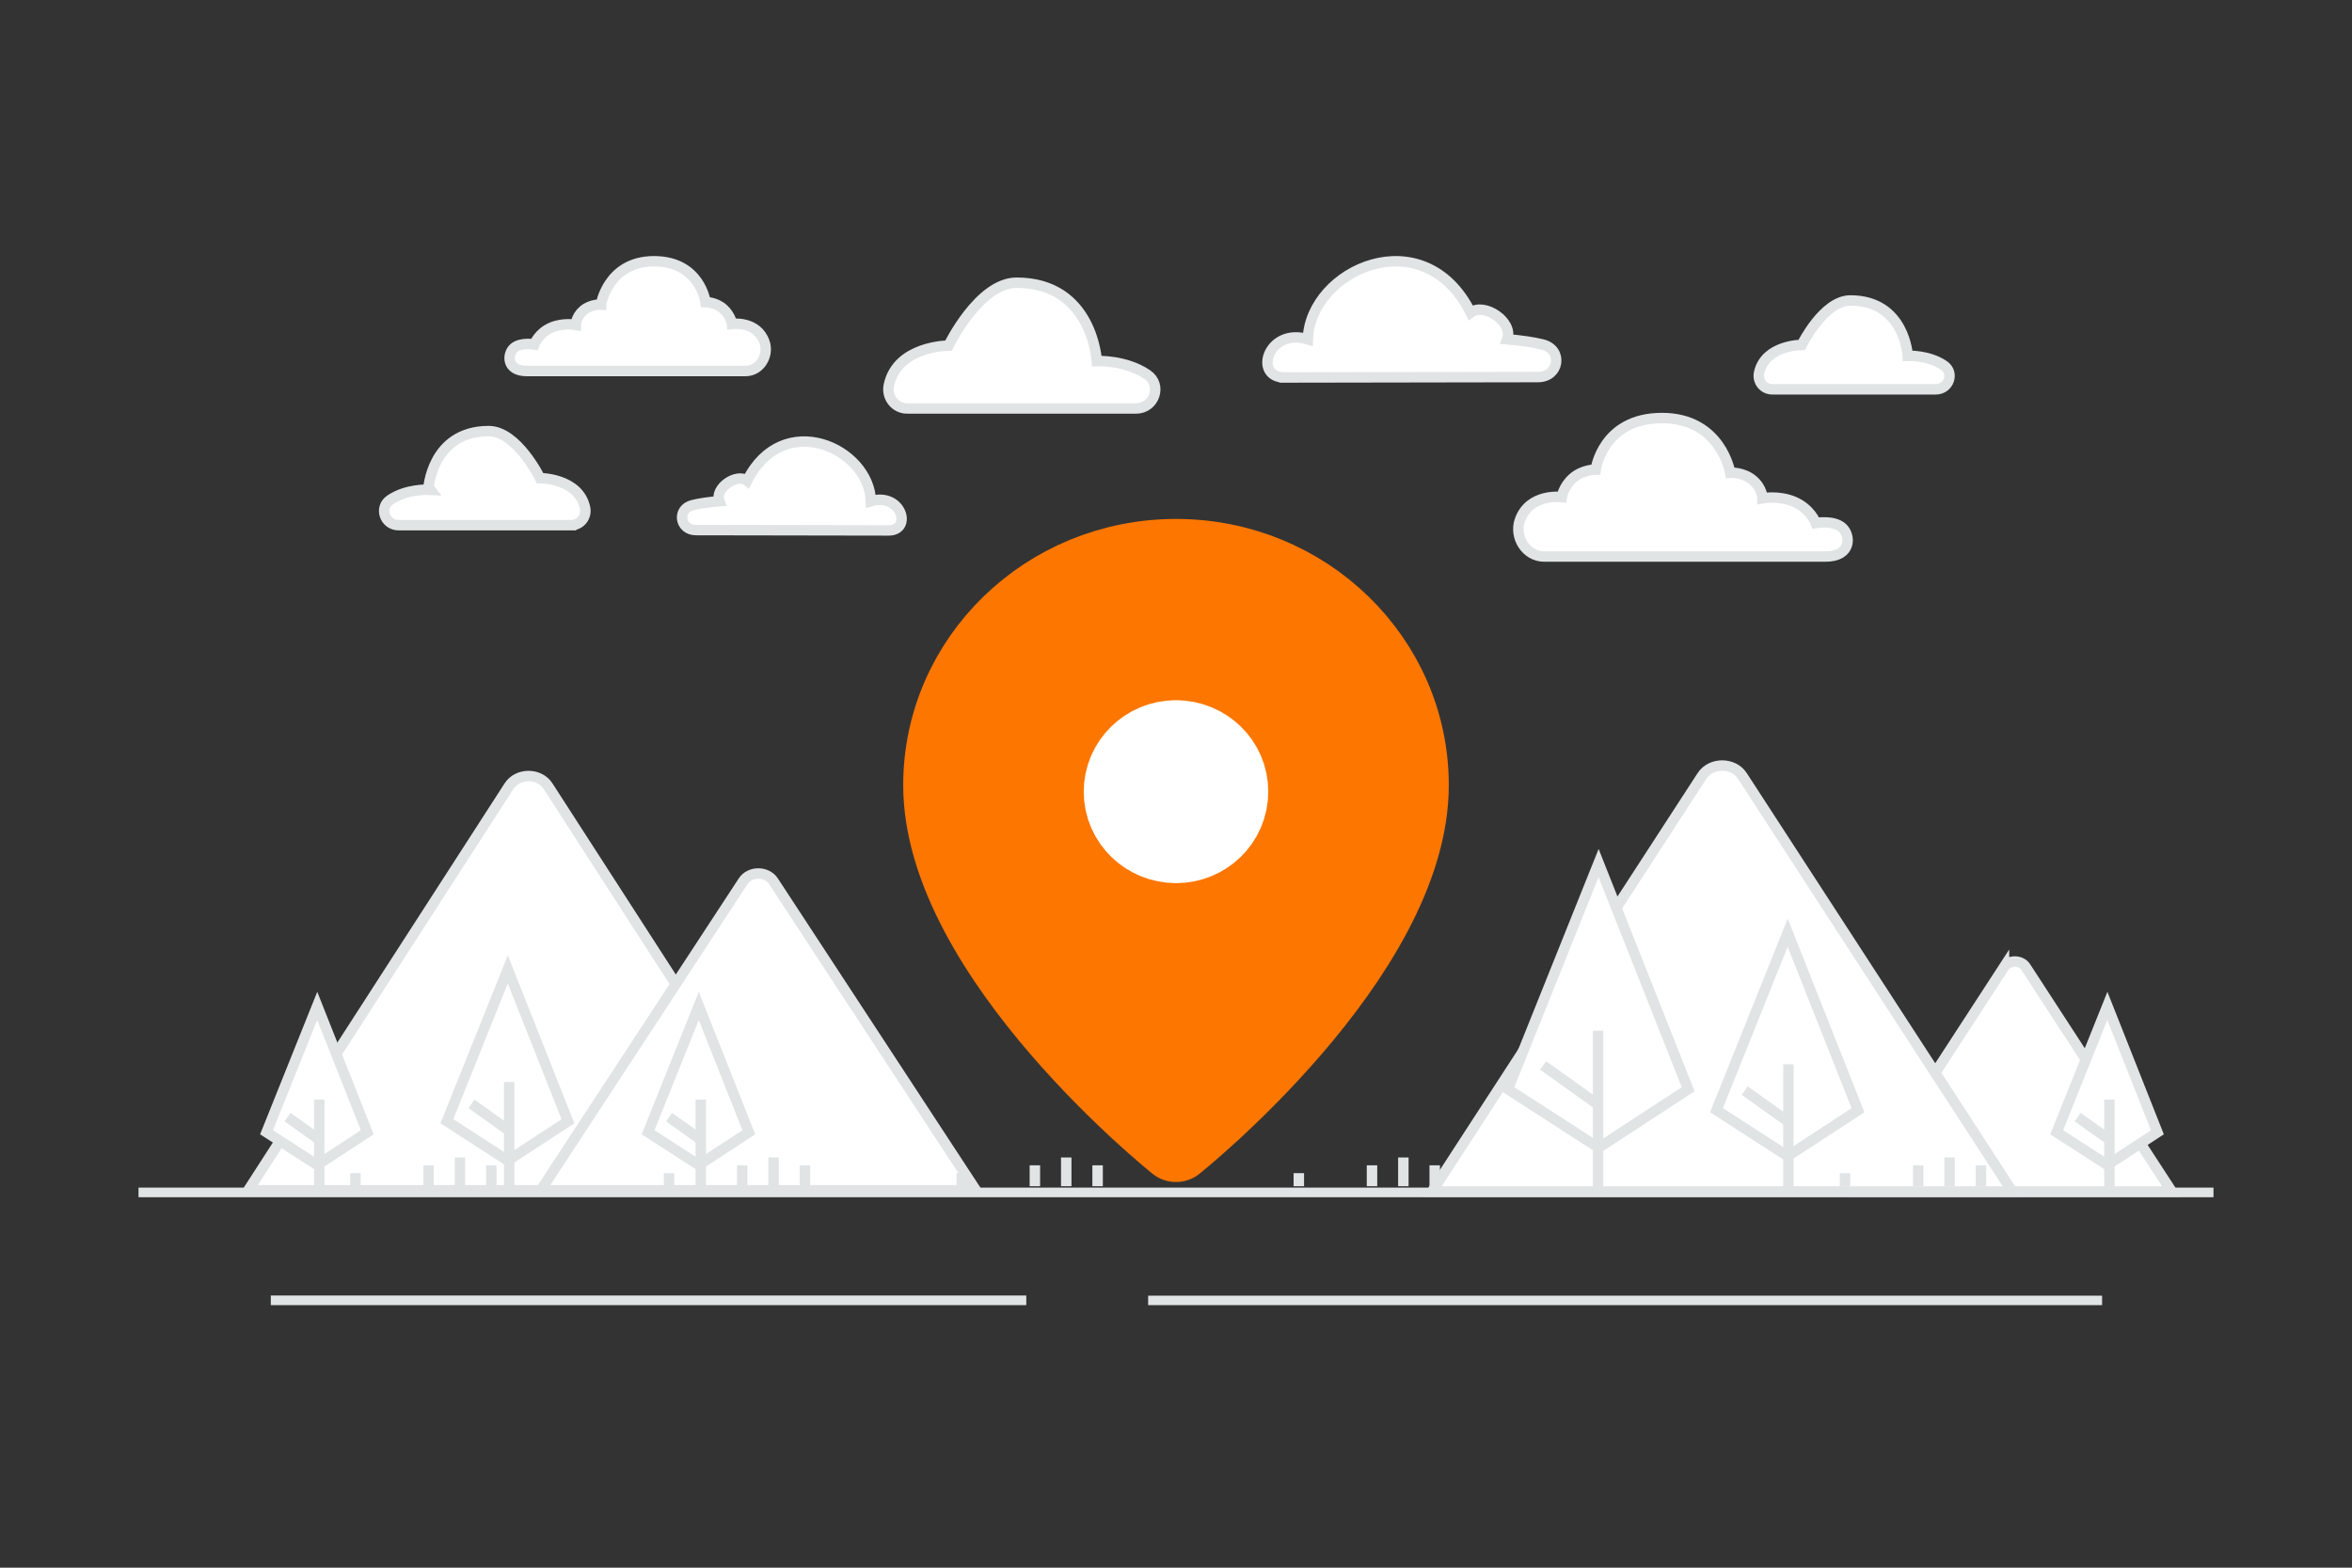 <svg width="900" height="600" viewBox="0 0 900 600" fill="none" xmlns="http://www.w3.org/2000/svg"><rect x="0" y="0" width="900" height="600" fill="#333333" stroke="none"/><path fill="transparent" d="M0 0h900v600H0z"/><path fill-rule="evenodd" clip-rule="evenodd" d="M766.83 370.138 711 456h120l-55.83-85.862c-1.853-2.851-6.487-2.851-8.34 0z" fill="#fff" stroke="#E1E4E5" stroke-width="4"/><path fill-rule="evenodd" clip-rule="evenodd" d="M651.285 296.96 548 456h222L666.715 296.96c-3.429-5.28-12.001-5.28-15.43 0z" fill="#fff" stroke="#E1E4E5" stroke-width="4"/><path d="m577 416.873 34.708 22.407 34.27-22.407-34.27-86.551L577 416.873z" fill="#fff" stroke="#E1E4E5" stroke-width="4"/><path stroke="#E1E4E5" stroke-width="4" d="M611.512 394.467v59.751m-21.048-46.441 21.534 15.383"/><path d="m656.819 424.905 27.244 17.588 26.9-17.588-26.9-67.939-27.244 67.939z" fill="#fff" stroke="#E1E4E5" stroke-width="4"/><path stroke="#E1E4E5" stroke-width="4" d="M684.339 407.316v46.902m-16.702-36.804 16.903 12.075"/><path stroke="#E1E4E5" stroke-width="3.68" d="M53 456.374h794"/><path stroke="#E1E4E5" stroke-width="3.683" d="M103.624 497.672h289.091"/><path stroke="#E1E4E5" stroke-width="3.618" d="M439.342 497.704h365.027"/><path fill-rule="evenodd" clip-rule="evenodd" d="M194.79 300.868 95 455.55h214.487l-99.79-154.682c-3.313-5.135-11.594-5.135-14.907 0z" fill="#fff" stroke="#E1E4E5" stroke-width="4"/><path fill-rule="evenodd" clip-rule="evenodd" d="M284.383 337.263 206.906 455.55h166.527l-77.477-118.287c-2.572-3.926-9.001-3.926-11.573 0z" fill="#fff" stroke="#E1E4E5" stroke-width="4"/><path d="m248 433.354 19.391 12.519 19.145-12.519L267.391 385 248 433.354z" fill="#fff" stroke="#E1E4E5" stroke-width="4"/><path stroke="#E1E4E5" stroke-width="4" d="M268.164 420.836v33.382m-12.129-26.664 12.03 8.594"/><path d="m787 433.354 19.391 12.519 19.145-12.519L806.391 385 787 433.354z" fill="#fff" stroke="#E1E4E5" stroke-width="4"/><path stroke="#E1E4E5" stroke-width="4" d="M807.164 420.836v33.382m-12.129-26.664 12.03 8.594"/><path d="m102 433.354 19.391 12.519 19.145-12.519L121.391 385 102 433.354z" fill="#fff" stroke="#E1E4E5" stroke-width="4"/><path stroke="#E1E4E5" stroke-width="4" d="M122.164 420.836v33.382m-12.129-26.664 12.03 8.594"/><path d="m171 429.135 23.313 15.05 23.018-15.05L194.313 371 171 429.135z" fill="#fff" stroke="#E1E4E5" stroke-width="4"/><path stroke="#E1E4E5" stroke-width="4" d="M194.837 414.084v40.134m-14.412-31.728 14.464 10.332"/><path fill-rule="evenodd" clip-rule="evenodd" d="M340.018 203c9.209 0 4.9-14.686-6.767-11.178-.646-20.392-33.695-35.312-47.361-7.809-3.864-3.074-12.54 2.734-10.619 7.809-4.291.368-7.668.867-10.295 1.528-6.065 1.527-4.865 9.581 1.387 9.525l73.655.125zm-121.5-2h-65.951c-5.339 0-7.642-6.702-3.271-9.677l.185-.125c6.222-4.146 14.388-3.769 14.388-3.769S165.036 165 187.006 165c10.863 0 19.641 18 19.641 18s14.777 0 17.222 11.309c.74 3.427-1.739 6.691-5.351 6.691zm372.422 12h107.613c10.101 0 9.638-8.221 6.338-11.085-3.382-2.936-10.064-1.745-10.064-1.745s-1.99-5.529-8.538-8.221c-5.792-2.381-11.86-1.248-11.86-1.248s0-3.795-3.709-6.938-8.653-2.838-8.653-2.838S658.667 160 635.951 160s-25.343 19.703-25.343 19.703-5.099 0-8.808 3.361c-3.709 3.36-4.172 7.178-4.172 7.178s-12.404-1.652-16.072 8.923C579.37 205.468 583.861 213 590.94 213zm-99.386-68.532c-12.113 0-6.446-19.208 8.9-14.62.85-26.67 44.321-46.184 62.297-10.212 5.082-4.022 16.495 3.574 13.968 10.212 5.645.481 10.086 1.134 13.542 1.999 7.978 1.997 6.399 12.531-1.825 12.457l-96.882.164zm-144.335 11.87h87.456c7.08 0 10.134-8.962 4.338-12.938-.081-.056-.163-.113-.245-.168-8.252-5.544-19.08-5.04-19.08-5.04s-1.547-29.99-30.682-29.99c-14.404 0-26.045 24.068-26.045 24.068s-19.595 0-22.838 15.122c-.981 4.581 2.306 8.946 7.096 8.946zM678.197 149h62.525c5.062 0 7.245-6.33 3.102-9.139l-.176-.118c-5.899-3.916-13.641-3.56-13.641-3.56S728.901 115 708.072 115c-10.298 0-18.621 17-18.621 17s-14.009 0-16.327 10.681c-.701 3.236 1.649 6.319 5.073 6.319zm-392.928-7H201.57c-7.857 0-7.496-6.514-4.93-8.784 2.631-2.327 7.828-1.383 7.828-1.383s1.547-4.382 6.64-6.515c4.505-1.887 9.225-.989 9.225-.989s0-3.007 2.884-5.498c2.885-2.491 6.731-2.249 6.731-2.249S232.592 100 250.26 100s19.711 15.614 19.711 15.614 3.967 0 6.851 2.663c2.885 2.663 3.245 5.688 3.245 5.688s9.647-1.309 12.5 7.072c1.701 4.994-1.793 10.963-7.298 10.963z" fill="#fff" stroke="#E1E4E5" stroke-width="4"/><path fill-rule="evenodd" clip-rule="evenodd" d="M450 438s-90-71.865-90-137.497C360 252.172 400.298 213 450 213c49.703 0 90 39.172 90 87.503C540 366.135 450 438 450 438z" fill="#FD7600" stroke="#FD7600" stroke-width="28.772" stroke-linecap="round" stroke-linejoin="round"/><path d="M449.981 292.455c-6.004 0-10.83 4.75-10.83 10.564s4.864 10.526 10.868 10.526c6.004 0 10.83-4.712 10.83-10.564.038-5.776-4.826-10.526-10.868-10.526" stroke="#fff" stroke-width="48.925" stroke-linecap="round" stroke-linejoin="round"/><path fill-rule="evenodd" clip-rule="evenodd" d="M537 454v-11 11z" fill="#fff"/><path d="M537 454v-11" stroke="#E1E4E5" stroke-width="4"/><path fill-rule="evenodd" clip-rule="evenodd" d="M525 454v-8 8z" fill="#fff"/><path d="M525 454v-8" stroke="#E1E4E5" stroke-width="4"/><path fill-rule="evenodd" clip-rule="evenodd" d="M497 454v-5 5z" fill="#fff"/><path d="M497 454v-5" stroke="#E1E4E5" stroke-width="4"/><path fill-rule="evenodd" clip-rule="evenodd" d="M549 454v-8 8z" fill="#fff"/><path d="M549 454v-8" stroke="#E1E4E5" stroke-width="4"/><path fill-rule="evenodd" clip-rule="evenodd" d="M746 454v-11 11z" fill="#fff"/><path d="M746 454v-11" stroke="#E1E4E5" stroke-width="4"/><path fill-rule="evenodd" clip-rule="evenodd" d="M734 454v-8 8z" fill="#fff"/><path d="M734 454v-8" stroke="#E1E4E5" stroke-width="4"/><path fill-rule="evenodd" clip-rule="evenodd" d="M706 454v-5 5z" fill="#fff"/><path d="M706 454v-5" stroke="#E1E4E5" stroke-width="4"/><path fill-rule="evenodd" clip-rule="evenodd" d="M758 454v-8 8z" fill="#fff"/><path d="M758 454v-8" stroke="#E1E4E5" stroke-width="4"/><path fill-rule="evenodd" clip-rule="evenodd" d="M408 454v-11 11z" fill="#fff"/><path d="M408 454v-11" stroke="#E1E4E5" stroke-width="4"/><path fill-rule="evenodd" clip-rule="evenodd" d="M396 454v-8 8z" fill="#fff"/><path d="M396 454v-8" stroke="#E1E4E5" stroke-width="4"/><path fill-rule="evenodd" clip-rule="evenodd" d="M368 454v-5 5z" fill="#fff"/><path d="M368 454v-5" stroke="#E1E4E5" stroke-width="4"/><path fill-rule="evenodd" clip-rule="evenodd" d="M420 454v-8 8z" fill="#fff"/><path d="M420 454v-8" stroke="#E1E4E5" stroke-width="4"/><path fill-rule="evenodd" clip-rule="evenodd" d="M296 454v-11 11z" fill="#fff"/><path d="M296 454v-11" stroke="#E1E4E5" stroke-width="4"/><path fill-rule="evenodd" clip-rule="evenodd" d="M284 454v-8 8z" fill="#fff"/><path d="M284 454v-8" stroke="#E1E4E5" stroke-width="4"/><path fill-rule="evenodd" clip-rule="evenodd" d="M256 454v-5 5z" fill="#fff"/><path d="M256 454v-5" stroke="#E1E4E5" stroke-width="4"/><path fill-rule="evenodd" clip-rule="evenodd" d="M308 454v-8 8z" fill="#fff"/><path d="M308 454v-8" stroke="#E1E4E5" stroke-width="4"/><path fill-rule="evenodd" clip-rule="evenodd" d="M176 454v-11 11z" fill="#fff"/><path d="M176 454v-11" stroke="#E1E4E5" stroke-width="4"/><path fill-rule="evenodd" clip-rule="evenodd" d="M164 454v-8 8z" fill="#fff"/><path d="M164 454v-8" stroke="#E1E4E5" stroke-width="4"/><path fill-rule="evenodd" clip-rule="evenodd" d="M136 454v-5 5z" fill="#fff"/><path d="M136 454v-5" stroke="#E1E4E5" stroke-width="4"/><path fill-rule="evenodd" clip-rule="evenodd" d="M188 454v-8 8z" fill="#fff"/><path d="M188 454v-8" stroke="#E1E4E5" stroke-width="4"/></svg>